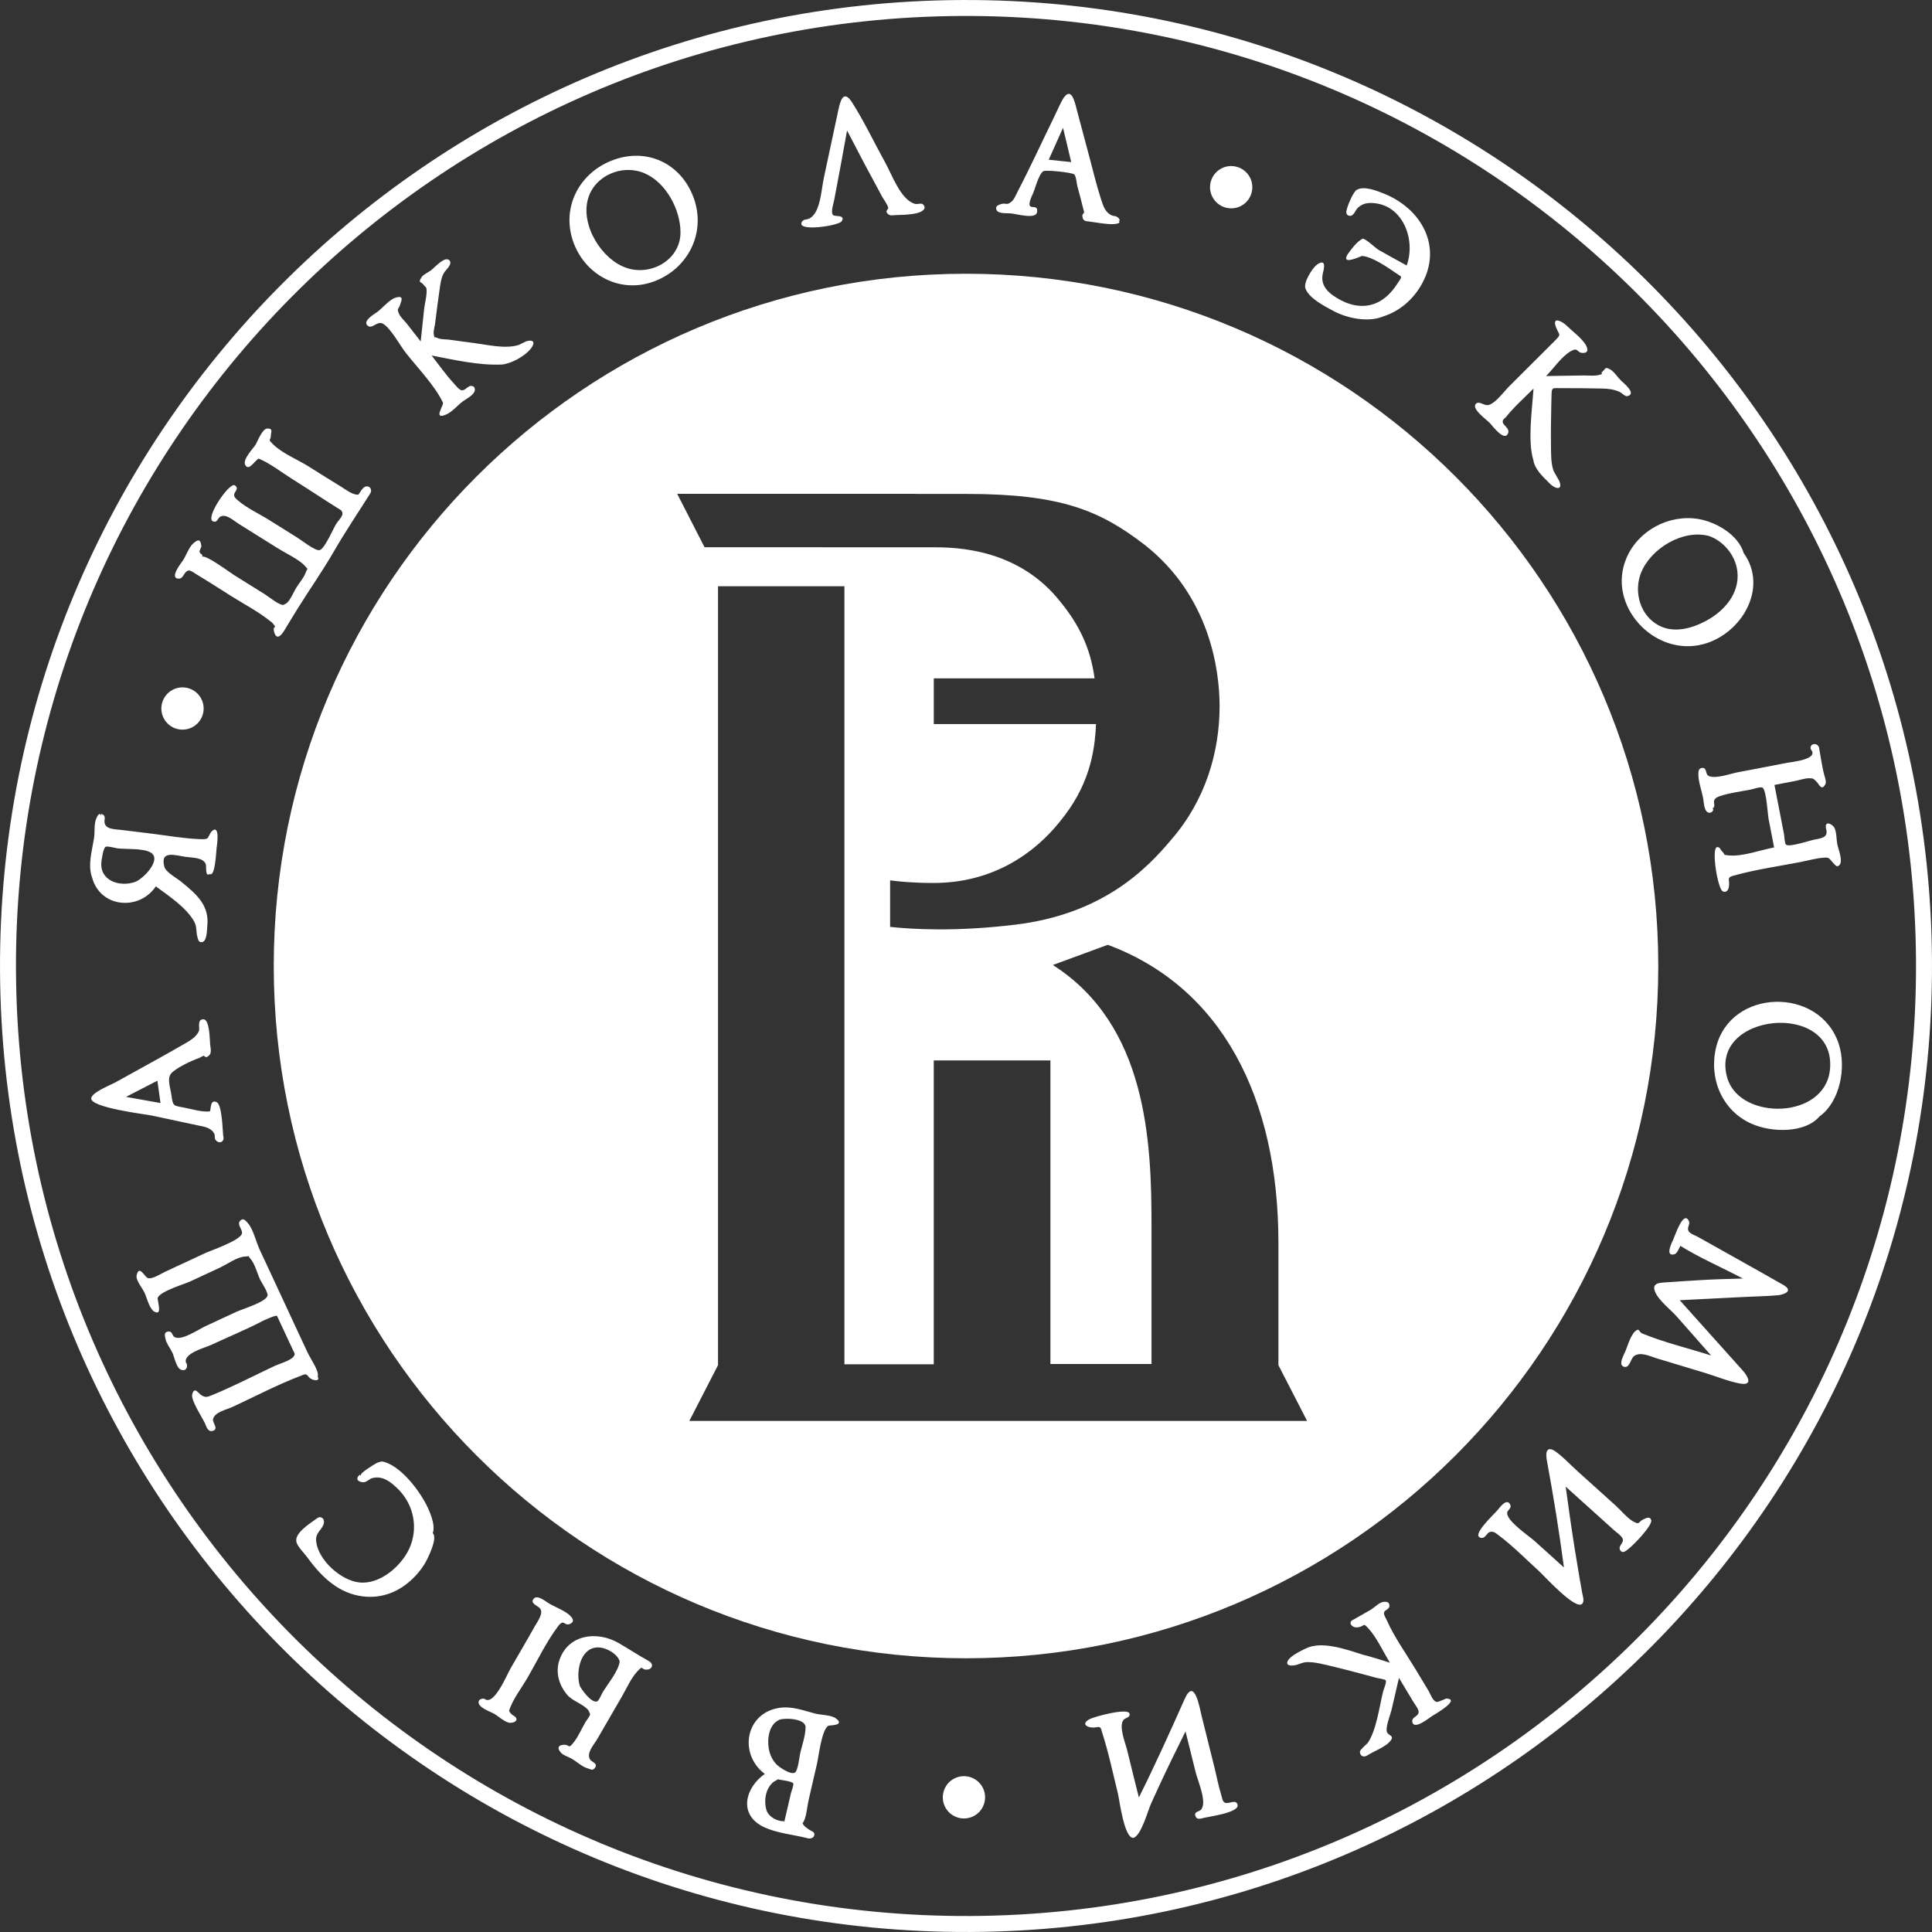 <svg width="90" height="90" viewBox="0 0 90 90" fill="none" xmlns="http://www.w3.org/2000/svg">
<rect x="0" y="0" width="90" height="90" fill="#333333" stroke="none"/>
<path fill-rule="evenodd" clip-rule="evenodd" d="M44.784 0.001C19.936 0.12 -0.119 20.367 0.001 45.216C0.12 70.064 20.367 90.119 45.216 89.999C70.064 89.88 90.119 69.632 89.999 44.784C89.88 19.936 69.633 -0.119 44.784 0.001ZM44.788 0.744C20.35 0.861 0.627 20.774 0.744 45.211L0.745 45.212C0.862 69.649 20.775 89.372 45.212 89.255C69.649 89.137 89.372 69.226 89.255 44.788C89.138 20.35 69.225 0.627 44.788 0.744Z" fill="white"/>
<path d="M58.299 8.995C58.148 9.518 57.601 9.819 57.079 9.666C56.557 9.515 56.256 8.968 56.407 8.447C56.558 7.924 57.105 7.623 57.627 7.774C58.15 7.925 58.45 8.472 58.299 8.994V8.995Z" fill="white"/>
<path d="M45.85 84C45.7 84.522 45.153 84.824 44.63 84.672C44.107 84.521 43.807 83.974 43.958 83.453C44.11 82.929 44.657 82.628 45.179 82.78C45.701 82.932 46.002 83.478 45.85 84Z" fill="white"/>
<path d="M9.448 33.279C9.296 33.802 8.75 34.102 8.227 33.95C7.705 33.8 7.404 33.253 7.555 32.731C7.707 32.208 8.253 31.908 8.775 32.059C9.298 32.21 9.599 32.756 9.448 33.279Z" fill="white"/>
<path d="M49.52 5.952L49.901 7.551L48.854 7.44L49.52 5.952ZM51.719 10.442C51.858 10.448 52.294 10.429 52.101 10.282H52.167C52.143 10.116 51.948 10.049 51.859 10.058C51.488 9.941 51.39 9.589 51.278 9.242C51.074 8.606 50.911 7.929 50.752 7.328L50.153 5.081C50.058 4.715 49.895 3.982 49.504 4.629C49.41 4.784 49.242 5.167 49.132 5.392C48.554 6.574 48.005 7.775 47.397 8.941C47.317 9.094 47.251 9.283 47.118 9.395C46.888 9.589 46.869 9.435 46.633 9.507C46.488 9.552 46.337 9.617 46.429 9.796C46.516 9.964 46.934 9.928 47.081 9.94C47.336 9.96 48.245 10.228 48.307 9.893C48.406 9.367 47.7 10.001 48.063 9.136C48.186 8.951 48.366 8.115 48.605 7.974C48.719 7.906 49.945 8.033 50.043 8.125C50.133 8.209 50.156 8.555 50.188 8.674C50.272 8.996 50.365 9.318 50.441 9.643L50.506 9.89L50.416 10.027C50.434 10.199 50.456 10.31 50.718 10.316C51.049 10.36 51.387 10.425 51.719 10.442ZM62.109 14.482C62.76 14.831 63.74 15.033 64.442 14.738C65.223 14.486 65.839 13.939 66.237 13.227L66.179 13.195L66.237 13.226C67.209 11.47 66.205 9.707 64.45 9.011C64.131 8.885 63.533 8.644 63.2 8.846C63.048 8.939 62.83 9.452 62.774 9.636C62.722 9.805 62.644 10.022 62.877 10.054C63.059 10.08 63.148 9.776 63.247 9.685C63.433 9.516 63.622 9.45 63.882 9.456C65.344 9.485 65.97 11.166 65.528 12.367C65.095 12.127 64.658 11.889 64.227 11.645C64.078 11.56 63.606 11.095 63.473 11.122C63.211 11.243 62.92 11.648 62.781 11.841C62.438 12.4 63.412 11.927 63.437 11.924C63.915 11.944 64.663 12.471 65.057 12.741C65.318 12.918 65.334 12.848 65.122 13.176C64.926 13.478 64.689 13.765 64.386 13.967C63.802 14.358 63.104 14.325 62.465 13.986C61.934 13.704 61.457 13.337 61.635 12.682C61.706 12.422 61.749 12.046 61.348 12.329C61.157 12.464 60.67 13.186 60.828 13.476C61.013 13.912 61.718 14.272 62.109 14.482ZM70.251 20.19C70.384 19.871 69.728 19.744 70.136 19.448C70.523 18.963 70.999 18.54 71.437 18.102C71.37 19.101 71.158 20.542 71.428 21.428C71.468 21.726 71.688 22.009 71.907 22.239L72.22 22.552C72.483 22.794 72.805 22.84 72.638 22.409L72.369 21.934C72.235 21.538 72.257 21.084 72.25 20.664C72.242 20.105 72.253 19.544 72.263 18.985L72.275 18.429C72.284 18.031 72.308 18.082 72.704 18.081C73.344 18.08 73.985 18.087 74.625 18.099C74.92 18.104 75.186 18.136 75.456 18.261C75.542 18.3 75.705 18.476 75.802 18.455C76.275 18.352 75.625 17.837 75.507 17.723C75.356 17.575 75.2 17.321 75.024 17.218C74.762 17.064 74.81 17.173 74.652 17.305C74.51 17.425 74.778 17.394 74.469 17.471C74.269 17.522 73.987 17.488 73.785 17.49L72.022 17.518C72.379 17.162 72.761 16.582 73.193 16.349C73.536 16.163 73.439 16.442 73.744 16.442C74.032 16.442 73.951 16.205 73.864 16.055C73.692 15.762 73.22 15.403 72.963 15.155C72.765 14.964 72.294 14.726 72.48 15.229C72.641 15.665 72.778 15.523 72.367 15.938L70.313 17.987C70.07 18.229 69.7 18.746 69.367 18.86C69.148 18.935 68.918 18.656 68.76 18.805C68.513 19.038 69.272 19.558 69.415 19.721C69.541 19.859 70.085 20.587 70.25 20.189L70.251 20.19ZM79.596 24.963C80.267 25.19 80.842 25.851 80.932 26.608C81.056 27.645 80.315 28.477 79.457 28.932C78.799 29.28 77.971 29.509 77.27 29.135C76.407 28.674 76.097 27.586 76.44 26.699C76.887 25.559 78.378 24.651 79.597 24.964L79.596 24.963ZM79.345 30.008C81.131 29.533 82.391 27.386 81.229 25.765C80.979 24.915 79.945 24.315 79.121 24.177C77.738 23.945 76.287 24.724 75.752 26.032C74.851 28.215 77.067 30.614 79.345 30.008ZM79.562 36.124C79.449 36.039 79.513 35.744 79.281 35.772C79.097 35.795 79.119 36.01 79.117 36.064C79.108 36.41 79.286 36.869 79.346 37.225C79.372 37.378 79.382 37.88 79.65 37.862C79.763 37.854 79.854 37.726 79.779 37.657C80.014 37.523 79.609 37.256 80.118 37.086C80.571 36.935 81.072 36.875 81.54 36.785C81.66 36.761 82.025 36.633 82.106 36.693C82.292 36.828 82.344 37.921 82.385 38.136L82.645 39.476C81.993 39.602 81.144 39.919 80.51 39.846C80.227 39.813 80.402 39.84 80.224 39.663C80.119 39.559 80.134 39.446 79.976 39.464C79.717 39.562 80.019 41.427 80.259 41.526C80.439 41.6 80.513 41.439 80.537 41.32C80.599 41.001 80.4 40.877 80.752 40.793C81.764 40.508 82.828 40.358 83.861 40.159C84.199 40.094 84.554 39.991 84.896 39.959C85.226 39.929 85.183 39.968 85.36 40.157C85.432 40.235 85.537 40.368 85.591 40.353C85.939 40.282 85.63 39.547 85.59 39.341C85.545 39.109 85.56 38.8 85.465 38.585C85.38 38.392 84.996 38.193 85.059 38.579C85.185 39.003 84.908 39.038 84.511 39.115C84.305 39.154 83.364 39.474 83.201 39.35C83.136 39.301 83.121 38.936 83.106 38.859L82.661 36.566L83.653 36.375C83.851 36.337 84.082 36.251 84.282 36.253C84.469 36.255 84.488 36.276 84.633 36.427C84.746 36.545 84.862 36.867 85.036 36.523C85.095 36.406 84.982 36.123 84.957 36.017C84.871 35.636 84.811 35.252 84.745 34.867C84.722 34.586 84.286 34.59 84.349 34.901C84.779 35.379 83.433 35.498 83.259 35.532C82.464 35.685 81.671 35.843 80.874 35.991C80.643 36.036 79.826 36.323 79.562 36.124ZM80.487 50.289C79.475 47.161 85.589 46.565 85.245 49.839C85.003 52.133 81.147 52.205 80.487 50.289ZM79.941 48.799C79.598 50.228 80.21 51.727 81.584 52.344C82.53 52.769 84.086 52.792 84.756 52.011C85.726 51.315 86.011 49.718 85.659 48.638C84.777 45.936 80.606 46.033 79.941 48.799ZM79.099 57.621C78.97 57.549 78.734 57.477 78.665 57.356C78.563 57.178 78.75 57.039 78.672 56.877C78.423 56.358 78.032 57.553 77.945 57.743C77.87 57.905 77.553 58.544 77.999 58.43C78.127 58.396 78.22 58.142 78.278 58.036C79.17 58.595 80.24 59.054 81.191 59.559C80.485 59.58 79.78 59.594 79.112 59.639C78.643 59.669 78.173 59.694 77.704 59.731C77.374 59.758 76.918 59.725 77.1 60.176C77.26 60.575 77.842 61.025 78.115 61.334L79.711 63.144C78.652 62.805 77.528 62.541 76.501 62.118C76.312 62.04 76.397 61.795 76.109 62.074L76.039 62.19C75.896 62.41 75.811 62.725 75.708 62.967C75.643 63.119 75.361 63.593 75.657 63.671C75.918 63.739 75.96 63.299 76.111 63.18C76.407 62.947 76.862 63.181 77.185 63.279L79.409 63.95C79.947 64.113 80.511 64.352 81.065 64.451C81.667 64.557 81.436 64.126 81.178 63.838L78.248 60.569L81.281 60.416C81.792 60.389 82.308 60.385 82.817 60.338C83.044 60.317 83.571 60.167 83.108 59.876C81.776 59.115 80.434 58.371 79.097 57.62L79.099 57.621ZM76.587 70.762C76.297 70.88 76.417 71.057 76.094 70.883C75.805 70.727 75.514 70.359 75.263 70.135L73.471 68.519C73.154 68.233 72.849 67.902 72.506 67.647C72.075 67.326 71.981 67.599 72.057 68.022C72.362 69.682 72.635 71.345 72.854 73.019L71.506 71.802C71.209 71.534 70.212 70.879 70.207 70.48C70.205 70.352 70.431 70.262 70.357 70.101C70.197 69.755 69.869 70.219 69.755 70.355C69.588 70.552 68.466 71.581 69.015 71.642C69.193 71.662 69.259 71.409 69.4 71.367C69.578 71.313 69.676 71.419 69.823 71.528C70.477 72.014 71.063 72.619 71.668 73.165C71.942 73.411 73.402 75.039 73.708 74.707C73.819 74.587 73.731 74.344 73.707 74.216C73.626 73.783 73.555 73.349 73.483 72.915L73.351 72.113C73.199 71.161 73.066 70.209 72.936 69.253L75.187 71.282C75.283 71.368 75.577 71.567 75.6 71.712C75.632 71.9 75.358 72.026 75.479 72.219C75.596 72.403 75.765 72.222 75.871 72.145C76.076 71.997 77.021 71.025 76.915 70.8C76.858 70.626 76.687 70.721 76.586 70.763L76.587 70.762ZM66.91 79.279C66.734 79.226 66.63 78.904 66.553 78.775L65.956 77.783C65.501 77.028 64.948 76.266 64.595 75.46C64.551 75.359 64.451 75.228 64.474 75.117C64.499 74.998 64.703 74.973 64.722 74.838C64.75 74.64 64.609 74.595 64.428 74.625C64.237 74.659 64.034 74.879 63.868 74.98L63.072 75.436C62.744 75.562 62.984 75.834 63.22 75.811C63.6 75.773 63.466 75.548 63.753 75.866C64.14 76.295 64.439 76.947 64.743 77.454C64.32 77.319 63.893 77.183 63.461 77.074C62.706 76.833 61.571 76.428 60.835 76.789C60.617 76.896 60.328 77.036 60.142 77.193C59.87 77.424 59.904 77.627 60.267 77.582C60.505 77.552 60.654 77.428 60.909 77.427C61.282 77.426 61.662 77.532 62.021 77.615C62.47 77.719 62.916 77.84 63.362 77.956L64.138 78.165C64.201 78.182 64.524 78.225 64.555 78.28C64.6 78.358 64.452 78.712 64.428 78.809C64.26 79.481 64.118 80.602 63.722 81.182C63.682 81.239 63.355 81.504 63.351 81.596C63.343 81.803 63.532 81.884 63.692 81.774C63.966 81.598 64.504 81.391 64.722 81.154C65.021 80.832 64.676 80.881 64.608 80.677C64.533 80.455 64.772 79.873 64.823 79.654L65.169 78.162L65.84 79.281C65.902 79.386 66.113 79.641 66.084 79.781C66.043 79.982 65.75 79.983 65.793 80.216C65.867 80.621 66.616 79.994 66.737 79.923C66.795 79.889 68.043 79.174 67.411 79.128C67.382 79.088 67.014 79.311 66.91 79.279ZM57.052 83.972C56.939 83.907 56.934 83.756 56.898 83.643C56.76 83.205 56.677 82.74 56.564 82.294C56.386 81.593 56.171 80.722 55.984 79.967C55.88 79.547 55.647 78.108 55.186 79.147C54.501 80.689 53.806 82.223 53.053 83.733C52.869 82.995 52.683 82.258 52.504 81.519C52.423 81.186 52.099 80.414 52.341 80.117C52.43 80.009 52.654 80.022 52.618 79.832C52.562 79.534 50.967 79.973 50.764 80.081C50.383 80.286 50.586 80.445 50.852 80.473C51.141 80.504 51.258 80.317 51.329 80.667C51.635 81.608 51.839 82.59 52.077 83.551C52.148 83.837 52.366 85.648 52.801 85.614C53.164 85.506 53.47 84.348 53.63 83.996L53.965 83.265C54.37 82.388 54.796 81.522 55.226 80.657L55.699 82.561C55.803 82.979 56.235 83.933 55.958 84.291C55.871 84.404 55.623 84.377 55.683 84.583C55.749 84.812 55.974 84.704 56.113 84.675C56.402 84.613 57.71 84.432 57.655 84.084C57.582 83.777 57.226 84.071 57.051 83.972L57.052 83.972ZM37.279 81.658C37.235 81.844 37.177 82.488 37.03 82.575C36.832 82.693 36.288 82.319 36.157 82.177C35.968 81.976 35.851 81.705 35.808 81.434C35.736 80.973 35.829 80.321 36.309 80.113C36.553 80.014 37.526 80.049 37.526 80.46C37.526 80.844 37.365 81.286 37.279 81.659L37.279 81.658ZM35.719 84.365C35.566 83.921 35.651 83.292 36.052 82.996L36.245 82.886C36.317 82.916 36.895 82.971 36.952 83.075C36.988 83.14 36.865 83.447 36.849 83.517L36.541 84.844C36.178 84.844 35.832 84.637 35.719 84.365ZM37.98 79.826C37.422 79.682 36.897 79.47 36.308 79.558C34.714 79.798 34.401 81.719 35.627 82.636C34.739 83.251 34.358 84.52 35.576 85.107C36.179 85.398 36.975 85.465 37.625 85.633C37.705 85.664 37.906 85.641 37.933 85.489C37.962 85.324 37.809 85.314 37.708 85.242C37.49 85.091 37.474 85.089 37.382 84.932C37.556 84.766 37.603 84.134 37.667 83.859L38.063 82.144C38.13 81.859 38.275 80.573 38.586 80.393C38.633 80.365 39.364 80.392 38.965 80.068C38.74 79.882 38.262 79.897 37.981 79.825L37.98 79.826ZM26.586 75.63C26.79 75.519 26.652 75.352 26.539 75.246C26.293 75.017 25.848 74.862 25.556 74.683C25.415 74.597 25.038 74.285 24.871 74.464C24.649 74.7 25.092 74.809 25.174 74.948C25.317 75.187 25.015 75.571 24.892 75.793C24.534 76.437 24.157 77.073 23.788 77.712C23.608 78.023 23.017 79.474 22.58 79.146C22.538 79.115 22.354 79.123 22.307 79.236C22.192 79.514 22.838 79.733 22.992 79.819C23.212 79.944 23.45 80.175 23.689 80.244C23.906 80.307 24.243 80.125 23.938 79.93C23.838 79.873 23.761 79.807 23.715 79.698C23.866 79.186 24.305 78.621 24.576 78.151C25.037 77.355 25.453 76.472 26.009 75.742C26.297 75.373 26.273 75.802 26.587 75.632L26.586 75.63ZM28.061 78.858C28.018 78.931 27.899 79.231 27.816 79.259C27.534 79.354 27.059 78.646 27.011 78.542C26.824 77.935 27.002 76.827 27.773 76.747C28.147 76.7 28.753 77.003 28.869 77.397C28.799 77.88 28.296 78.452 28.062 78.857L28.061 78.858ZM28.811 76.535C27.81 75.96 26.454 76.129 26.052 77.355C25.866 77.925 26.05 78.523 26.435 78.966C26.68 79.248 27.2 79.394 27.412 79.677L27.491 79.844C27.489 79.946 27.317 80.143 27.267 80.231C27.092 80.533 26.943 80.89 26.727 81.164C26.448 81.519 26.558 81.25 26.242 81.279C25.953 81.306 25.969 81.486 26.154 81.67C26.262 81.776 26.481 81.843 26.618 81.92C26.853 82.051 27.13 82.315 27.378 82.377C27.497 82.407 27.597 82.509 27.71 82.359C27.878 82.137 27.556 82.089 27.481 81.955C27.31 81.646 27.672 81.274 27.831 80.998C28.21 80.343 28.587 79.687 28.969 79.032C29.186 78.658 29.388 78.187 29.684 77.865C30.009 77.511 29.81 77.824 30.192 77.772C30.395 77.731 30.455 77.509 30.226 77.378C29.741 77.112 29.288 76.81 28.81 76.534L28.811 76.535ZM17.844 68.087C17.773 68.069 17.636 68.109 17.532 68.163C17.392 68.243 16.747 68.622 16.805 68.744L16.752 68.701C16.497 68.937 16.761 69.063 16.96 69.049C17.052 69.041 17.285 68.873 17.272 68.88C17.797 68.686 18.233 69.05 18.586 69.409C19.29 70.14 19.489 71.215 19.064 72.144C18.686 72.966 17.688 73.825 16.731 73.716C15.878 73.621 14.827 72.678 14.728 71.808C14.68 71.373 15.017 71.277 15.086 70.955C15.132 70.742 14.943 70.584 14.755 70.739C14.406 70.992 13.679 71.439 13.816 71.859C13.886 72.074 14.17 72.349 14.308 72.538C14.669 73.035 15.077 73.508 15.587 73.859C16.507 74.492 17.674 74.579 18.639 73.994C19.083 73.725 19.469 73.338 19.75 72.902C19.899 72.67 20.418 71.644 20.158 71.422C20.31 71.035 19.991 70.317 19.778 69.941C19.412 69.29 18.624 68.276 17.844 68.087ZM14.106 64.05C14.361 63.949 14.287 64.148 14.533 64.254C14.644 64.302 14.914 64.36 14.8 64.118C14.882 63.882 14.47 63.308 14.33 63.009C13.995 62.287 13.654 61.567 13.322 60.844C12.918 59.964 12.505 59.094 12.095 58.211C11.927 57.85 11.8 57.263 11.545 56.977C11.44 56.86 11.33 56.707 11.179 56.877C11.025 57.051 11.326 57.294 11.268 57.473C11.163 57.799 9.788 58.268 9.588 58.361L7.698 59.241C7.504 59.331 7.092 59.606 6.882 59.535C6.741 59.488 6.48 58.892 6.365 59.41C6.316 59.634 6.632 60.008 6.723 60.198C6.848 60.464 6.923 60.854 7.137 61.067C7.623 61.395 7.305 60.55 7.349 60.451C7.487 60.142 8.584 59.824 8.858 59.696L10.234 59.056C10.596 58.888 11.046 58.548 11.427 58.533C11.689 58.523 11.517 58.474 11.665 58.636C11.87 58.859 11.986 59.326 12.114 59.6C12.173 59.727 12.497 60.208 12.464 60.352C12.396 60.655 11.302 60.973 10.99 61.119L9.566 61.781C9.233 61.936 8.448 62.478 8.127 62.283C8 62.206 8.042 61.996 7.821 62.03C7.623 62.059 7.683 62.242 7.707 62.365C7.746 62.578 7.941 62.821 8.033 63.019C8.118 63.2 8.21 63.695 8.405 63.793C8.696 63.94 8.782 63.6 8.663 63.477C8.537 63.04 9.548 62.786 9.84 62.65C10.62 62.285 11.533 61.91 12.226 61.54C12.244 61.533 12.875 61.231 12.907 61.304C13.147 61.81 13.392 62.338 13.636 62.866C13.72 63.049 13.762 63.058 13.688 63.177C13.56 63.382 13.015 63.526 12.778 63.638C11.812 64.092 10.85 64.596 9.86 64.998C9.637 65.088 9.573 65.104 9.386 64.999C9.257 64.927 9.046 64.545 8.952 64.969C8.894 65.23 9.417 66.031 9.54 66.287C9.609 66.431 9.668 66.708 9.888 66.661C10.222 66.589 9.893 66.278 9.923 66.119C9.987 65.778 10.554 65.669 10.849 65.532C11.903 65.043 12.947 64.49 14.036 64.081L14.108 64.049L14.106 64.05ZM7.477 51.384L5.871 51.097L7.332 50.343L7.477 51.384ZM9.979 52.803C10.028 52.895 9.979 53.026 10.048 53.109C10.209 53.305 10.485 53.207 10.397 52.903C10.368 52.682 10.353 51.459 10.09 51.341C9.784 51.204 9.837 51.638 9.778 51.774C9.404 51.812 8.963 51.671 8.579 51.597C8.06 51.499 8.059 51.535 7.986 51.016C7.937 50.661 7.764 50.234 7.983 49.995C8.215 49.742 8.933 49.401 9.269 49.29L9.483 49.178L9.599 49.253C9.891 49.138 9.822 48.93 9.789 48.65C9.768 48.472 9.779 47.467 9.465 47.482C9.186 47.496 9.302 47.841 9.274 48.006C9.152 48.34 8.753 48.53 8.462 48.7C7.764 49.104 7.057 49.492 6.351 49.882L5.33 50.445C5.149 50.544 4.276 50.887 4.25 51.162C4.209 51.602 6.798 51.907 7.068 51.966L9.348 52.453C9.599 52.496 9.852 52.575 9.979 52.805V52.803ZM4.917 39.45C4.994 39.399 5.379 39.507 5.468 39.519C5.871 39.569 6.662 39.507 7.013 39.71C7.569 40.032 6.666 40.95 6.297 41.082C5.575 41.341 4.614 41.023 4.726 40.126C4.749 39.988 4.802 39.528 4.917 39.45ZM7.259 41.291C7.859 41.735 8.629 42.236 9.022 42.887C9.19 43.165 9.121 43.375 9.195 43.645C9.226 43.755 9.243 43.892 9.381 43.891C9.646 43.89 9.636 43.349 9.657 43.145C9.758 42.176 9.174 41.673 8.447 41.078C8.227 40.898 7.728 40.638 7.657 40.377C7.439 39.583 8.182 39.851 8.648 39.916C8.972 39.961 9.473 39.939 9.59 40.266C9.622 40.355 9.542 40.863 9.771 40.716C10.03 40.861 10.067 39.663 10.091 39.505C10.101 39.429 10.276 38.313 9.843 38.743C9.635 39.062 9.775 39.111 9.274 39.089C8.554 39.058 7.83 38.93 7.114 38.841L5.701 38.667C5.314 38.619 4.78 38.656 4.878 38.142C4.887 38.028 4.845 37.952 4.726 37.914L4.707 37.977C4.626 37.83 4.537 38.002 4.477 38.149C4.374 38.401 4.424 38.776 4.379 39.05C4.281 39.657 4.08 40.316 4.293 40.887C4.674 42.291 6.484 42.445 7.26 41.29L7.259 41.291ZM22.077 18.018C21.825 17.86 21.724 18.202 21.505 18.181C21.397 18.17 21.221 17.949 21.152 17.873C20.774 17.463 20.448 17 20.107 16.561C21.16 16.764 22.316 17.03 23.382 16.981C23.798 16.947 24.445 16.601 24.724 16.245C24.944 15.962 24.869 15.806 24.528 15.893L24.167 16.069C23.539 16.267 22.717 16.062 22.084 15.98C21.701 15.931 21.316 15.88 20.932 15.825C20.762 15.801 20.522 15.819 20.375 15.744C20.174 15.641 20.271 15.823 20.207 15.571C20.176 15.45 20.248 15.224 20.264 15.102C20.336 14.526 20.41 13.947 20.494 13.373C20.526 13.149 20.562 12.93 20.672 12.726C20.747 12.585 21.089 12.319 20.945 12.139C20.743 11.887 20.236 12.473 20.088 12.586C19.96 12.685 19.726 12.778 19.64 12.91C19.455 13.197 19.617 13.105 19.736 13.271L19.852 13.4C19.93 13.602 19.785 14.148 19.762 14.357L19.598 15.907L18.964 15.093C18.853 14.95 18.651 14.776 18.582 14.604C18.478 14.346 18.556 14.443 18.635 14.205C18.702 14.001 18.836 13.739 18.414 13.871C18.141 13.956 17.807 14.363 17.571 14.535C17.456 14.618 16.903 14.929 17.105 15.151C17.317 15.383 17.563 14.922 17.841 15.08C18.202 15.286 18.633 16.089 18.885 16.412C19.451 17.137 20.277 17.986 20.636 18.759C20.672 18.897 20.146 19.59 20.802 19.302C21.061 19.189 21.326 18.872 21.561 18.697C21.771 18.543 22.277 18.307 22.077 18.015V18.018ZM29.2 12.485C28.024 12.098 27.043 10.492 27.39 9.266C27.7 8.171 28.989 7.635 30.013 8.066C31.02 8.488 31.7 9.76 31.7 10.827C31.7 12.097 30.345 12.863 29.2 12.486V12.485ZM28.468 7.491C27.046 8.064 26.223 9.523 26.633 11.034C27.088 12.711 28.796 13.725 30.459 13.113C32.045 12.529 32.899 10.855 32.321 9.237C31.737 7.593 30.093 6.835 28.468 7.491ZM42.593 9.488C41.942 9.273 41.543 8.12 41.235 7.568C40.722 6.646 40.259 5.655 39.69 4.767C39.287 4.139 39.14 4.721 39.056 5.113L38.373 8.309C38.245 8.91 38.209 10.166 37.517 10.229C37.428 10.239 37.318 10.323 37.332 10.447C37.408 10.758 39.022 10.515 39.207 10.313C39.404 9.992 38.899 10.1 38.813 10.023C38.681 9.905 38.827 9.491 38.861 9.311C39.069 8.221 39.264 7.176 39.459 6.08C40.007 7.14 40.522 8.113 41.084 9.143C41.173 9.305 41.333 9.504 41.379 9.684C41.391 9.728 41.266 9.812 41.301 9.884C41.398 10.084 41.565 10.027 41.749 10.018C42.001 10.007 43.055 10.022 43.075 9.654C42.982 9.364 42.788 9.553 42.594 9.49L42.593 9.488ZM8.77 26.579C8.883 26.555 9.071 26.706 9.177 26.77C9.72 27.096 10.253 27.442 10.79 27.779C11.384 28.152 12.034 28.491 12.579 28.929L12.67 28.998C12.975 29.345 12.69 29.081 12.763 29.404C12.853 29.797 13.051 29.684 13.236 29.382C13.447 29.037 13.652 28.691 13.866 28.349C14.411 27.478 15.051 26.559 15.54 25.71C16.068 24.793 16.668 23.904 17.237 23.003C17.348 22.858 17.27 22.616 17.036 22.664C16.894 22.692 16.74 22.992 16.696 23.042C16.417 23.066 16.091 22.792 15.858 22.652C15.357 22.349 14.864 22.035 14.367 21.723C13.853 21.401 13.127 21.112 12.706 20.682C12.445 20.416 12.616 20.558 12.617 20.296C12.617 20.157 12.742 19.95 12.454 19.962C12.212 19.972 12.002 20.56 11.906 20.715C11.785 20.908 11.292 21.401 11.422 21.656C11.585 21.979 11.87 21.448 12.051 21.363C12.577 21.579 13.124 22.009 13.622 22.321C14.366 22.786 15.204 23.346 15.879 23.764C16.091 23.967 15.798 24.187 15.656 24.413C15.523 24.627 15.133 25.549 14.895 25.626C14.705 25.689 14.031 25.156 13.851 25.045L12.52 24.213C12.067 23.929 11.507 23.674 11.101 23.326C11.004 23.243 10.918 23.179 10.907 23.076C10.888 22.907 11.173 22.774 10.938 22.609C10.708 22.448 9.625 24.003 9.882 24.264C10.127 24.405 10.126 24.131 10.278 24.059C10.544 23.934 10.872 24.246 11.115 24.399L12.986 25.569C13.312 25.774 13.957 26.076 14.202 26.362C14.382 26.571 14.328 26.423 14.233 26.688C14.15 26.921 13.939 27.156 13.809 27.366C13.68 27.57 13.534 27.949 13.346 28.104L13.196 28.18C12.985 28.186 12.52 27.797 12.334 27.681L10.889 26.779C10.73 26.68 9.584 25.826 9.418 25.937C9.474 25.801 9.31 25.837 9.292 25.681L9.382 25.453C9.345 25.156 9.27 25.076 9 25.316C8.801 25.492 8.675 25.873 8.524 26.105C8.462 26.2 7.849 26.955 8.336 26.955C8.549 26.955 8.571 26.624 8.769 26.581L8.77 26.579Z" fill="white"/>
<path d="M32.113 66.191L33.448 63.594V27.31H39.336V63.554H43.498V49.398H48.932V63.54H53.642V57.096C53.642 53.191 53.44 47.758 49.045 44.953L51.605 44.013C56.903 45.983 59.554 51.126 59.554 57.902V63.596L60.889 66.191H32.113ZM42.595 23.006L42.816 23.009H45.033C49.412 23.009 51.245 23.78 53.32 25.379C56.337 27.745 56.813 31.177 56.813 32.896C56.813 35.027 56.16 37.278 54.563 39.112C53.379 40.532 51.319 42.594 47.282 43.076C44.522 43.411 42.483 43.288 41.465 43.178V41.01C41.918 41.072 42.585 41.132 43.494 41.132C46.241 41.132 48.187 39.757 49.371 38.276C50.716 36.643 50.997 35.105 51.056 33.73H43.499V31.601H50.989C50.798 30.162 50.248 29.063 49.355 27.982C47.639 25.851 45.211 25.496 43.612 25.496L32.82 25.492L31.547 23.005H42.596L42.595 23.006ZM12.752 45C12.752 62.808 27.192 77.249 44.999 77.249C62.806 77.249 77.249 62.807 77.249 45C77.249 27.192 62.806 12.752 44.999 12.752C27.192 12.752 12.752 27.193 12.752 45Z" fill="white"/>
</svg>

